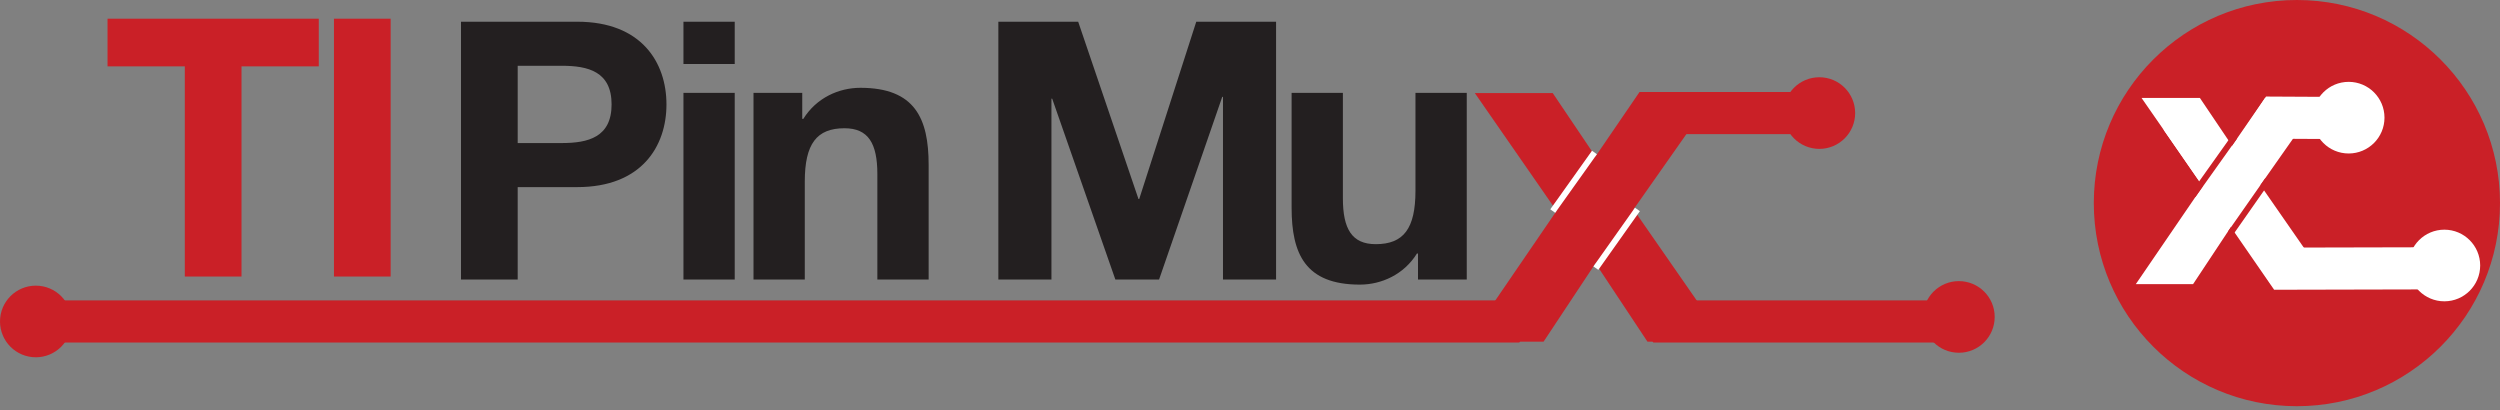 <?xml version="1.0" encoding="utf-8"?>
<!-- Generator: Adobe Illustrator 16.0.0, SVG Export Plug-In . SVG Version: 6.00 Build 0)  -->
<!DOCTYPE svg PUBLIC "-//W3C//DTD SVG 1.1//EN" "http://www.w3.org/Graphics/SVG/1.1/DTD/svg11.dtd">
<svg version="1.1" id="Layer_1" xmlns="http://www.w3.org/2000/svg" xmlns:xlink="http://www.w3.org/1999/xlink" x="0px" y="0px"
	 width="500px" height="82px" viewBox="0 0 500 82" enable-background="new 0 0 500 82" xml:space="preserve">
<rect x="0" y="0" width="500" height="82" fill="#808080" stroke="none"/>
<path fill="#CA2027" d="M311.313,42.176l-16.349-23.564h15.58l8.751,12.983l8.654-12.983h15.099l-16.35,23.275l18.369,26.445H329.49
	l-10.388-15.674l-10.384,15.674h-15.294L311.313,42.176z"/>
<circle fill="#CA2027" cx="459.38" cy="40.62" r="40.62"/>
<path fill="#FFFFFF" d="M440.555,37.241l-12.244-17.649h11.669l6.555,9.725l6.481-9.725h11.312L452.08,37.025l13.759,19.808H454.17
	l-7.779-11.741l-7.78,11.741h-11.454L440.555,37.241z"/>
<circle fill="#FFFFFF" cx="469.734" cy="23.534" r="7.164"/>
<polyline fill="none" stroke="#FFFFFF" stroke-width="8.426" stroke-miterlimit="10" points="434.548,53.732 455.411,23.534 
	470.971,23.617 "/>
<circle fill="#FFFFFF" cx="488.872" cy="53.099" r="7.164"/>
<polyline fill="none" stroke="#FFFFFF" stroke-width="8.426" stroke-miterlimit="10" points="436.17,23.534 457.034,53.732 
	491.854,53.651 "/>
<g>
	<path fill="#231F20" d="M92.199,4.344h23.255c12.856,0,17.839,8.161,17.839,16.539c0,8.377-4.983,16.539-17.839,16.539h-11.916
		v18.488H92.199V4.344z M103.539,28.611h8.811c5.272,0,9.967-1.155,9.967-7.728s-4.695-7.728-9.967-7.728h-8.811V28.611z"/>
	<path fill="#231F20" d="M146.945,12.794H136.69v-8.45h10.255V12.794z M136.69,18.572h10.255v37.338H136.69V18.572z"/>
	<path fill="#231F20" d="M150.7,18.572h9.75v5.2h0.217c2.6-4.189,7.078-6.211,11.411-6.211c10.906,0,13.65,6.139,13.65,15.383
		v22.966h-10.256V34.822c0-6.139-1.805-9.172-6.572-9.172c-5.562,0-7.944,3.105-7.944,10.688v19.572H150.7V18.572z"/>
</g>
<g>
	<path fill="#231F20" d="M199.675,4.344h15.961l12.061,35.461h0.145l11.411-35.461h15.96v51.566h-10.616V19.367h-0.145
		l-12.639,36.544h-8.739l-12.639-36.183h-0.145v36.183h-10.617V4.344z"/>
	<path fill="#231F20" d="M293.35,55.911h-9.75v-5.199h-0.217c-2.6,4.188-7.079,6.211-11.412,6.211
		c-10.904,0-13.65-6.139-13.65-15.383V18.572h10.256v21.089c0,6.139,1.806,9.172,6.573,9.172c5.561,0,7.944-3.106,7.944-10.689
		V18.572h10.256V55.911z"/>
</g>
<g>
	<path fill="#CA2027" d="M36.962,13.273H21.506V3.74h42.25v9.533H48.301v42.034H36.962V13.273z"/>
	<path fill="#CA2027" d="M66.791,3.74H78.13v51.567H66.791V3.74z"/>
</g>
<circle fill="#CA2027" cx="363.868" cy="22.613" r="7.164"/>
<polyline fill="none" stroke="#CA2027" stroke-width="8.426" stroke-miterlimit="10" points="9.498,64.293 301.635,64.293 
	330.13,22.613 368.683,22.613 "/>
<circle fill="#CA2027" cx="391.775" cy="63.387" r="7.164"/>
<circle fill="#CA2027" cx="7.164" cy="64.293" r="7.164"/>
<polyline fill="none" stroke="#CA2027" stroke-width="8.426" stroke-miterlimit="10" points="304.498,23.142 332.88,64.293 
	391.774,64.293 "/>
<line fill="#231F20" stroke="#FFFFFF" stroke-width="1.204" stroke-miterlimit="10" x1="318.892" y1="30.493" x2="310.548" y2="42.213"/>
<line fill="#231F20" stroke="#FFFFFF" stroke-width="1.204" stroke-miterlimit="10" x1="327.484" y1="41.885" x2="319.171" y2="53.628"/>
<line fill="none" stroke="#CA2027" stroke-width="1.204" stroke-miterlimit="10" x1="446.927" y1="27.336" x2="438.585" y2="39.059"/>
<line fill="none" stroke="#CA2027" stroke-width="1.204" stroke-miterlimit="10" x1="453.54" y1="35.995" x2="446.092" y2="46.641"/>
</svg>
